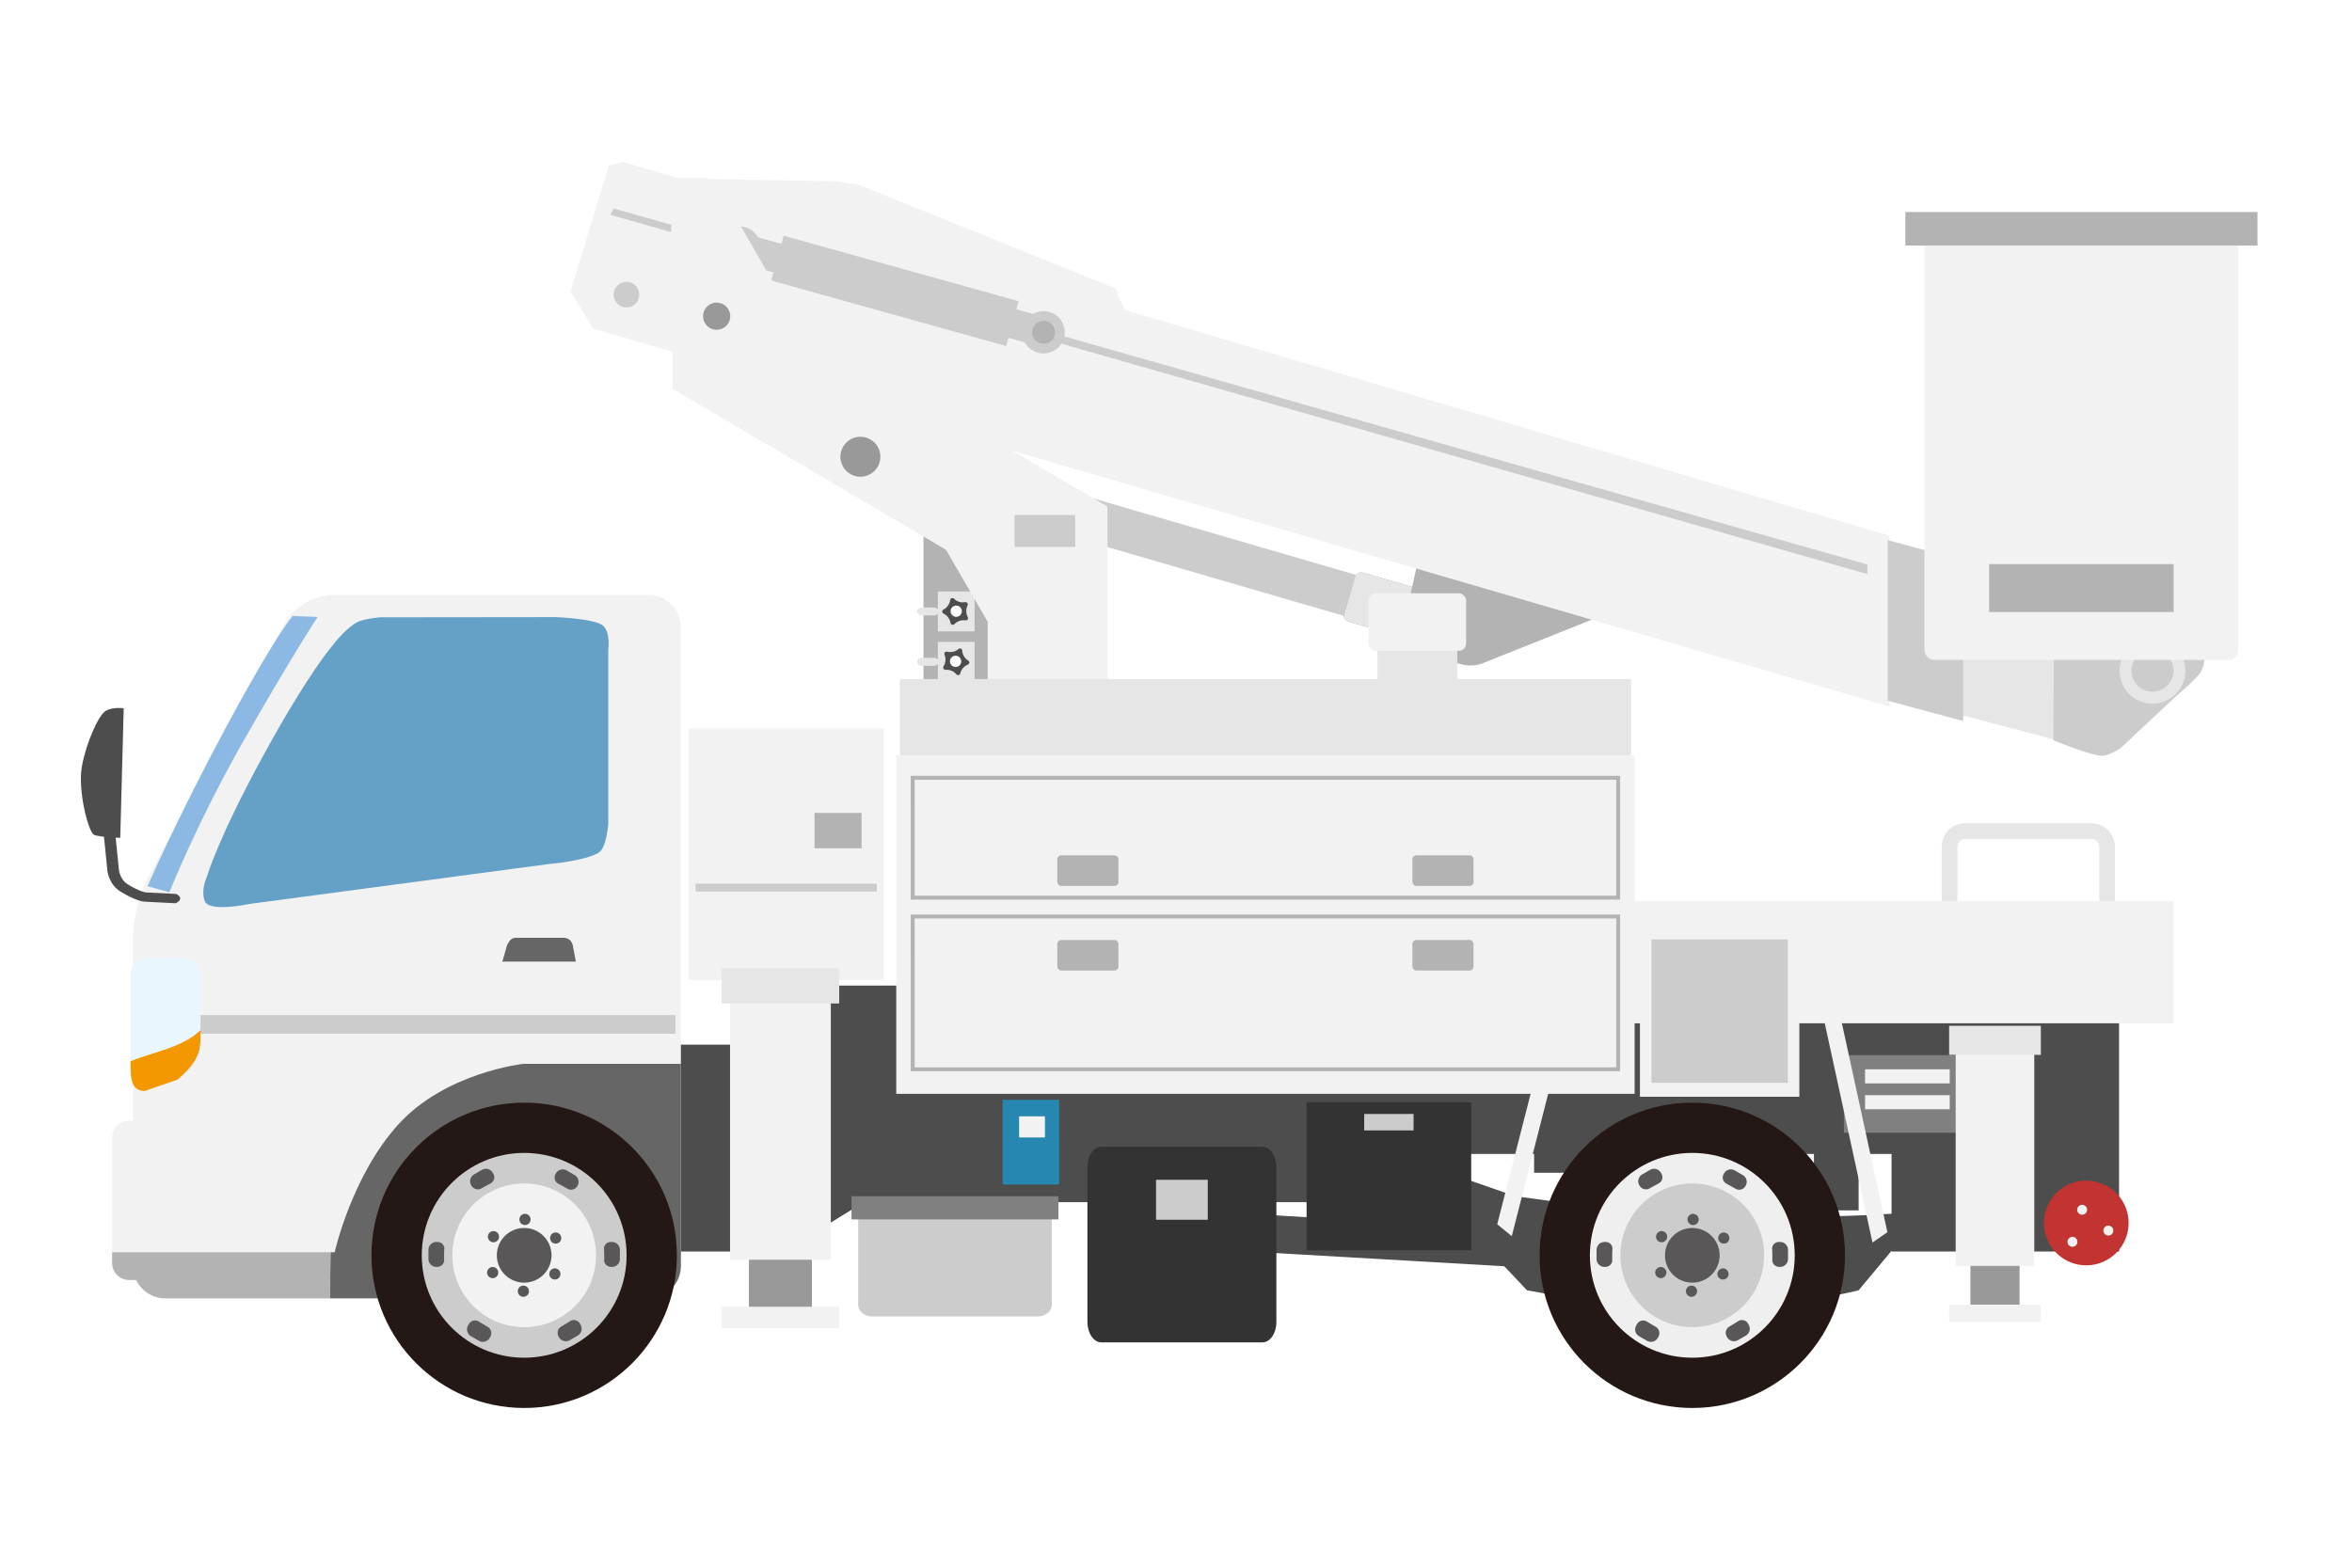 <svg id="ƒŒƒCƒ__1" data-name="ƒŒƒCƒ„[_1" xmlns="http://www.w3.org/2000/svg" viewBox="0 0 6000 4000">
  <defs>
    <style>
      .cls-1 {
        fill: #e6e6e6;
      }

      .cls-2 {
        fill: #ccc;
      }

      .cls-3 {
        fill: #b3b3b3;
      }

      .cls-4 {
        fill: #4d4d4d;
      }

      .cls-5 {
        fill: #fff;
      }

      .cls-6 {
        fill: #999;
      }

      .cls-7 {
        fill: none;
      }

      .cls-8 {
        fill: #f2f2f2;
      }

      .cls-9 {
        fill: gray;
      }

      .cls-10 {
        fill: #65a1c6;
      }

      .cls-11 {
        fill: #8bb9e3;
      }

      .cls-12 {
        fill: #666;
      }

      .cls-13 {
        fill: #231815;
      }

      .cls-14 {
        fill: #efefef;
      }

      .cls-15 {
        fill: #595757;
      }

      .cls-16 {
        fill: #f39800;
      }

      .cls-17 {
        fill: #eaf6fd;
      }

      .cls-18 {
        fill: #333;
      }

      .cls-19 {
        fill: #2687b1;
      }

      .cls-20 {
        fill: #c13432;
      }
    </style>
  </defs>
  <g>
    <polygon class="cls-1" points="5283.2 1898.44 4995.97 1822.4 4995.97 1421.03 5283.2 1497.06 5283.2 1898.44"/>
    <path class="cls-2" d="M5628.5,1647.15s-3.06,45.84-12.23,64.17-64.16,64.17-64.16,64.17l-143.62,134.45s-25.11,16.12-42.78,18.33c-24.45,3.06-127.67-39.46-127.67-39.46l2.38-354.72Z"/>
    <g>
      <path class="cls-1" d="M5575,1711.32a84,84,0,1,1-84-84A84,84,0,0,1,5575,1711.32Z"/>
      <path class="cls-2" d="M5544.46,1711.32a53.47,53.47,0,1,1-53.47-53.47A53.47,53.47,0,0,1,5544.46,1711.32Z"/>
    </g>
    <g>
      <rect class="cls-3" x="2355.85" y="1314.07" width="325.94" height="517.43"/>
      <g>
        <path class="cls-1" d="M2394.54,1560.11c0,5.6-5.5,10.18-12.22,10.18h-30.56c-6.73,0-12.22-4.58-12.22-10.18s5.49-10.19,12.22-10.19h30.56C2389,1549.92,2394.54,1554.51,2394.54,1560.11Z"/>
        <rect class="cls-1" x="2392.5" y="1509.18" width="93.71" height="101.86"/>
        <g>
          <path class="cls-4" d="M2467.82,1572.28c3.79,7,.49,11.63-7.33,10.41s-18.65,2.47-24.08,8.21-10.91,4-12.17-3.75-8.11-17-15.25-20.38-7.22-9.12-.18-12.72,13.64-13,14.66-20.81,6.44-9.69,12-4.1,16.55,9,24.32,7.51,11.2,3.13,7.63,10.19S2464.05,1565.34,2467.82,1572.28Z"/>
          <path class="cls-5" d="M2452.84,1554.62a14.33,14.33,0,1,1-18.32-8.64A14.33,14.33,0,0,1,2452.84,1554.62Z"/>
        </g>
      </g>
      <g>
        <path class="cls-1" d="M2394.54,1688.62c0,5.61-5.5,10.19-12.22,10.19h-30.56c-6.73,0-12.22-4.58-12.22-10.19s5.49-10.18,12.22-10.18h30.56C2389,1678.44,2394.54,1683,2394.54,1688.62Z"/>
        <rect class="cls-1" x="2392.5" y="1637.69" width="93.71" height="101.86"/>
        <g>
          <path class="cls-4" d="M2450.42,1716c-1.8,7.71-7.37,9-12.38,2.9s-15.58-10.56-23.46-9.89-10.84-4.23-6.58-10.89,5.23-18.07,2.16-25.36.67-11.62,8.32-9.62,18.8-.62,24.78-5.79,11.27-3,11.73,4.94,6.39,17.7,13.16,21.78,6.29,9.8-1.07,12.68S2452.22,1708.28,2450.42,1716Z"/>
          <path class="cls-5" d="M2451,1692.82a14.32,14.32,0,1,1-7.93-18.64A14.32,14.32,0,0,1,2451,1692.82Z"/>
        </g>
      </g>
    </g>
    <g>
      <rect class="cls-2" x="2919.09" y="852.77" width="109.15" height="1059.31" transform="translate(815.01 3851.02) rotate(-73.77)"/>
      <g>
        <path class="cls-6" d="M3593,1616.44c-2.1,7.21-11.74,10.79-21.42,8l-129.09-37.58c-9.68-2.82-15.88-11-13.79-18.23l28.82-99c2.09-7.2,11.75-10.79,21.41-8l129.1,37.59c9.67,2.82,15.89,11,13.79,18.22Z"/>
        <path class="cls-1" d="M3593,1616.44c-2.1,7.21-11.74,10.79-21.42,8l-129.09-37.58c-9.68-2.82-15.88-11-13.79-18.23l28.82-99c2.09-7.2,11.75-10.79,21.41-8l129.1,37.59c9.67,2.82,15.89,11,13.79,18.22Z"/>
      </g>
    </g>
    <g>
      <path class="cls-3" d="M4088.86,1553.69c13.07,3.63,13.47,10.7.87,15.74L3780.64,1693c-12.59,5-33.66,6.49-46.81,3.24L3591.14,1661c-13.15-3.24-21.3-17.6-18.11-31.89l40.06-179.52c3.19-14.3,16.5-23,29.57-19.41Z"/>
      <path class="cls-7" d="M4089.51,1564.72c13.05,3.24,13.4,9.68.79,14.33l-309.64,114.23c-12.62,4.66-33.68,6.1-46.81,3.21l-142.47-31.34a23.69,23.69,0,0,1-17.94-29l41-163.83a24.6,24.6,0,0,1,29.66-17.85Z"/>
    </g>
    <polygon class="cls-8" points="2868.96 790.84 2844.76 735.53 2188.8 470.7 2127.68 462.55 1733.71 455.7 1589.99 413.27 1553.21 421.81 1455.43 743.68 1513.42 838.28 4820.78 1802.99 4820.78 1367.04 2868.96 790.84"/>
    <polygon class="cls-2" points="4763.74 1464.82 1557.28 548.11 1565.43 531.81 4763.74 1440.38 4763.74 1464.82"/>
    <polygon class="cls-8" points="2825.2 1292.5 2006.11 811.78 1813.96 466.63 1716.18 466.63 1716.18 641.63 1716.18 861.83 1716.18 992.21 2413.32 1402.82 2519.63 1586.44 2519.63 1880.4 2825.2 1880.4 2825.2 1295.74 2823.3 1295.74 2825.2 1292.5"/>
    <path class="cls-6" d="M2245.83,1165.37a50.93,50.93,0,1,1-50.93-50.93A50.93,50.93,0,0,1,2245.83,1165.37Z"/>
    <rect class="cls-2" x="2588.08" y="1314.07" width="154.82" height="81.49"/>
    <path class="cls-2" d="M1630.62,751.82A32.6,32.6,0,1,1,1598,719.23,32.59,32.59,0,0,1,1630.62,751.82Z"/>
    <g>
      <g>
        <path class="cls-2" d="M2012,689A16.23,16.23,0,0,1,1992,700.23L1867.3,665.46a16.23,16.23,0,0,1-11.25-19.93l11.6-41.58a16.22,16.22,0,0,1,19.93-11.24l124.72,34.77a16.23,16.23,0,0,1,11.25,19.93Z"/>
        <path class="cls-7" d="M2012,689A16.23,16.23,0,0,1,1992,700.23L1867.3,665.46a16.23,16.23,0,0,1-11.25-19.93l11.6-41.58a16.22,16.22,0,0,1,19.93-11.24l124.72,34.77a16.23,16.23,0,0,1,11.25,19.93Z"/>
      </g>
      <g>
        <path class="cls-2" d="M2652.9,867.67c-2.39,8.58-9.19,14.23-15.08,12.6l-85.93-24c-5.91-1.65-8.78-10-6.4-18.58l11.59-41.58c2.4-8.57,9.19-14.24,15.09-12.6l85.93,24c5.9,1.65,8.78,10,6.39,18.59Z"/>
        <path class="cls-7" d="M2652.9,867.67c-2.39,8.58-9.19,14.23-15.08,12.6l-85.93-24c-5.91-1.65-8.78-10-6.4-18.58l11.59-41.58c2.4-8.57,9.19-14.24,15.09-12.6l85.93,24c5.9,1.65,8.78,10,6.39,18.59Z"/>
      </g>
      <rect class="cls-2" x="2223.44" y="430.98" width="118.69" height="622.22" transform="translate(954.96 2741.76) rotate(-74.42)"/>
      <g>
        <path class="cls-2" d="M1938.07,646a54,54,0,1,1-37.49-66.45A54,54,0,0,1,1938.07,646Z"/>
        <path class="cls-3" d="M1914.32,639.36A29.29,29.29,0,1,1,1894,603.29,29.29,29.29,0,0,1,1914.32,639.36Z"/>
      </g>
      <g>
        <path class="cls-2" d="M2714.14,862.33a54,54,0,1,1-37.5-66.45A54,54,0,0,1,2714.14,862.33Z"/>
        <path class="cls-3" d="M2690.36,855.7A29.28,29.28,0,1,1,2670,819.64,29.27,29.27,0,0,1,2690.36,855.7Z"/>
      </g>
    </g>
    <path class="cls-8" d="M1712.1,850.7c0,10.6,9,19.28,20,19.28H2039c11,0,15.63-7.58,10.28-16.85L1828.59,471.25c-5.35-9.26-18.75-16.85-29.75-16.85h-66.73c-11,0-20,8.68-20,19.28Z"/>
    <path class="cls-6" d="M1862.85,806.83a34.63,34.63,0,1,1-34.63-34.63A34.62,34.62,0,0,1,1862.85,806.83Z"/>
    <g>
      <rect class="cls-1" x="3513.95" y="1603.35" width="203.72" height="411.5"/>
      <g>
        <rect class="cls-8" x="3491.54" y="1513.71" width="248.53" height="146.67" rx="18.33"/>
        <rect class="cls-7" x="3491.54" y="1513.71" width="248.53" height="146.67" rx="18.33"/>
      </g>
    </g>
    <polygon class="cls-2" points="5008.19 1839.83 4815.68 1787.88 4815.68 1378.25 5008.19 1430.19 5008.19 1839.83"/>
    <g>
      <rect class="cls-8" x="4909.39" y="583.76" width="800.59" height="1100.05" rx="24.45"/>
      <rect class="cls-3" x="4860.5" y="540.98" width="898.38" height="85.56"/>
      <rect class="cls-3" x="5074.4" y="1439.36" width="470.58" height="122.23"/>
    </g>
  </g>
  <rect class="cls-1" x="2295.32" y="1732.54" width="1865.63" height="203.96"/>
  <path class="cls-1" d="M4993.3,2344.41V2160.46a20,20,0,0,1,20-20h321.92a20,20,0,0,1,20,20v183.95h40V2160.46a60.07,60.07,0,0,0-60-60H5013.3a60.06,60.06,0,0,0-60,60v183.95Z"/>
  <path class="cls-4" d="M2010,2514.65V2665.4H1610v527.9h389.92l204-126H3367.61v-123H3389l26.58,84L3660,3064.5l19.55,53.76,108,60,108,114s245.95,48,449.91,48,395.92-48,395.92-48l84-100.77v1.85h580.4V2514.65Zm2437.44,591.61c-71.81,0-141.91-1.54-208.84-4.09l-373-49.9-310.46-108H3913.5v48h186v-48h527.9v144h114v-144h84v152.63C4748,3101.91,4628.7,3106.26,4447.39,3106.26Z"/>
  <g>
    <rect class="cls-9" x="4703.84" y="2692.34" width="323.94" height="197.96"/>
    <g>
      <rect class="cls-8" x="4757.83" y="2728.34" width="215.96" height="35.99"/>
      <rect class="cls-8" x="4757.83" y="2794.32" width="215.96" height="35.99"/>
    </g>
  </g>
  <rect class="cls-4" x="3502.58" y="2593.36" width="95.98" height="1145.77" transform="translate(185.22 6528.71) rotate(-86.7)"/>
  <polygon class="cls-8" points="4776.76 3170.33 4639.13 2538.13 4014.08 2538.13 3856.53 3154.11 3819.46 3123.81 3987.91 2465.3 4667.03 2465.3 4814.74 3143.99 4776.76 3170.33"/>
  <rect class="cls-8" x="4129.46" y="2299.05" width="1415.72" height="311.94"/>
  <path class="cls-8" d="M1654.4,1518H847.93c-45.47,0-100.25,32.73-121.81,72.79L378,2238.48c-21.52,40-39.12,110-39.12,155.43v465.56h-9.49A43.54,43.54,0,0,0,286,2902.85v319.63a43.52,43.52,0,0,0,43.35,43.37h18c13.44,27.61,41.54,46.93,74.16,46.93H1654.4c45.44,0,82.58-37.22,82.58-82.66V1600.62A82.82,82.82,0,0,0,1654.4,1518Z"/>
  <path class="cls-10" d="M908.39,1589.08c18.15-10.89,61.93-14,61.93-14l447.93-.5s100.64,4.13,120.19,21.84,13.24,61.91,13.24,61.91v444.32s-4.58,61.08-24.2,72.81C1491.06,2197.3,1400,2204.6,1400,2204.6l-764.82,102s-101.94,21.85-112.86-7.3,6.15-64.3,6.15-64.3,26.67-94,143.13-307.17S847.7,1647.9,847.7,1647.9,876.56,1608.19,908.39,1589.08Z"/>
  <path class="cls-11" d="M376.54,2261.17,432,2276.65s70.17-176.86,188.65-385.27S810.11,1574.2,810.11,1574.2l-63.39-2.54s-41,43.8-169.8,283.31S376.54,2261.17,376.54,2261.17Z"/>
  <path class="cls-12" d="M1469,2453.57H1281.55l12.14-42.55a109.91,109.91,0,0,1,8.1-12.16c4.06-5.07,12.19-6.1,12.19-6.1h123.63s9.13,0,15.21,5.08S1461,2411,1461,2411Z"/>
  <path class="cls-3" d="M843.5,3195.21H286v27.27a43.52,43.52,0,0,0,43.35,43.37h18c13.44,27.61,41.54,46.93,74.16,46.93H842.38C842.26,3273.59,842.43,3234.4,843.5,3195.21Z"/>
  <path class="cls-12" d="M1334.45,2714.46s-196.66,21.87-316.84,153-163.88,327.78-163.88,327.78H843.5c-1.07,39.19-1.24,78.38-1.12,117.57h812c45.44,0,82.58-37.22,82.58-82.66V2714.46Z"/>
  <g>
    <path class="cls-4" d="M448,2304.68l-78.68-4c-3.3-.11-23.23-1.94-62.32-26.08-29.66-18.32-33-52.32-33.11-53.76l-15.72-155.74,29.4-1.92,15.74,155.86c0,.33,2.63,25,21.66,36.73,30.5,18.84,45.38,21.1,46.48,21.24l78.39,3.94s10.18,5.65,9.9,11.25C459.33,2300.3,448,2304.68,448,2304.68Z"/>
    <path class="cls-4" d="M315.58,1807.09l-8.81,330.66s-51.94-1.5-66.64-7.56-42.15-113.5-31.36-174,43.12-133.18,61.73-143S315.58,1807.09,315.58,1807.09Z"/>
  </g>
  <g>
    <path class="cls-13" d="M4706.65,3203c0,215.11-174.4,389.5-389.53,389.5s-389.57-174.39-389.57-389.5,174.44-389.54,389.57-389.54S4706.65,2987.83,4706.65,3203Z"/>
    <path class="cls-14" d="M4578.38,3203c0,144.32-116.93,261.26-261.27,261.26S4055.82,3347.32,4055.82,3203s117-261.3,261.29-261.3S4578.38,3058.67,4578.38,3203Z"/>
    <g>
      <path class="cls-15" d="M4426.21,3032.35a18.55,18.55,0,0,0,26.64-6.24l.36-.62a20.06,20.06,0,0,0-7.33-27.32l-20.37-11.75a20.09,20.09,0,0,0-27.34,7.33l-.84,1.45a17.91,17.91,0,0,0,8.17,25.66Z"/>
      <path class="cls-15" d="M4230.05,3020.18a17.77,17.77,0,0,0,8.24-25.54l-1.42-2.46a20,20,0,0,0-27.31-7.32l-20.36,11.75a20.07,20.07,0,0,0-7.33,27.33l.7,1.2a18.74,18.74,0,0,0,26.73,6.38Z"/>
      <path class="cls-15" d="M4521.31,3204.35v9.56c-1.05,10.23,7.09,18.6,18.09,18.6h1.86a20.06,20.06,0,0,0,20-20v-23.57a20.06,20.06,0,0,0-20-20h-3c-11,0-18.83,8.92-17.39,19.83C4520.86,3188.77,4521.31,3192.26,4521.31,3204.35Z"/>
      <path class="cls-15" d="M4412.85,3384.08a18.85,18.85,0,0,0-7.82,26.41l1,1.72a20.06,20.06,0,0,0,27.32,7.33l20.41-11.77a20.07,20.07,0,0,0,7.34-27.32l-1.8-3.11a17.68,17.68,0,0,0-26.18-5.58Z"/>
      <path class="cls-15" d="M4202.42,3372.7a17.9,17.9,0,0,0-26.31,5.72l-2.12,3.66a20,20,0,0,0,7.32,27.3l20.36,11.74a20.07,20.07,0,0,0,27.33-7.33l1.57-2.71a18.68,18.68,0,0,0-7.89-26.28Z"/>
      <path class="cls-15" d="M4112.83,3204.35c0-12,.46-15.58.46-15.58,1.44-10.91-6.39-19.83-17.39-19.83h-3a20.06,20.06,0,0,0-20,20v23.57a20.06,20.06,0,0,0,20,20h1.82c11,0,19.13-8.37,18.08-18.6Z"/>
    </g>
    <circle class="cls-2" cx="4317.1" cy="3202.98" r="183.33"/>
    <path class="cls-15" d="M4386.83,3203a69.73,69.73,0,1,1-69.72-69.74A69.75,69.75,0,0,1,4386.83,3203Z"/>
    <g>
      <path class="cls-15" d="M4333.43,3111.41a14.27,14.27,0,1,1-14.25-14.22A14.3,14.3,0,0,1,4333.43,3111.41Z"/>
      <path class="cls-15" d="M4246,3143.14a14.24,14.24,0,1,1-19.52,5.16A14.2,14.2,0,0,1,4246,3143.14Z"/>
      <path class="cls-15" d="M4229.69,3234.68a14.23,14.23,0,1,1-5.26,19.43A14.17,14.17,0,0,1,4229.69,3234.68Z"/>
      <path class="cls-15" d="M4300.83,3294.53a14.25,14.25,0,1,1,14.2,14.25A14.24,14.24,0,0,1,4300.83,3294.53Z"/>
      <path class="cls-15" d="M4388.27,3262.87a14.24,14.24,0,1,1,19.47-5.21A14.26,14.26,0,0,1,4388.27,3262.87Z"/>
      <path class="cls-15" d="M4404.53,3171.29a14.22,14.22,0,1,1,5.26-19.44A14.18,14.18,0,0,1,4404.53,3171.29Z"/>
    </g>
  </g>
  <g>
    <path class="cls-13" d="M1726.74,3203c0,215.11-174.4,389.5-389.53,389.5S947.64,3418.11,947.64,3203s174.44-389.54,389.57-389.54S1726.74,2987.83,1726.74,3203Z"/>
    <path class="cls-2" d="M1598.47,3203c0,144.32-116.93,261.26-261.27,261.26S1075.91,3347.32,1075.91,3203s117-261.3,261.29-261.3S1598.47,3058.67,1598.47,3203Z"/>
    <g>
      <path class="cls-15" d="M1446.3,3032.35a18.57,18.57,0,0,0,26.65-6.24l.35-.62a20.06,20.06,0,0,0-7.33-27.32l-20.37-11.75a20.09,20.09,0,0,0-27.34,7.33l-.84,1.45a17.91,17.91,0,0,0,8.17,25.66Z"/>
      <path class="cls-15" d="M1250.14,3020.18a17.77,17.77,0,0,0,8.24-25.54l-1.41-2.46a20.05,20.05,0,0,0-27.32-7.32l-20.36,11.75a20.08,20.08,0,0,0-7.33,27.33l.7,1.2a18.74,18.74,0,0,0,26.73,6.38Z"/>
      <path class="cls-15" d="M1541.41,3204.35v9.56c-1.06,10.23,7.08,18.6,18.08,18.6h1.86a20.06,20.06,0,0,0,20-20v-23.57a20.06,20.06,0,0,0-20-20h-3c-11,0-18.83,8.92-17.39,19.83C1541,3188.77,1541.41,3192.26,1541.41,3204.35Z"/>
      <path class="cls-15" d="M1432.94,3384.08a18.84,18.84,0,0,0-7.81,26.41l1,1.72a20.06,20.06,0,0,0,27.32,7.33l20.42-11.77a20.07,20.07,0,0,0,7.33-27.32l-1.8-3.11a17.67,17.67,0,0,0-26.18-5.58Z"/>
      <path class="cls-15" d="M1222.51,3372.7a17.9,17.9,0,0,0-26.31,5.72l-2.12,3.66a20,20,0,0,0,7.32,27.3l20.37,11.74a20.06,20.06,0,0,0,27.32-7.33l1.57-2.71a18.68,18.68,0,0,0-7.88-26.28Z"/>
      <path class="cls-15" d="M1132.92,3204.35c0-12,.46-15.58.46-15.58,1.44-10.91-6.39-19.83-17.39-19.83h-3a20.06,20.06,0,0,0-20,20v23.57a20.06,20.06,0,0,0,20,20h1.83c11,0,19.13-8.37,18.07-18.6Z"/>
    </g>
    <circle class="cls-8" cx="1337.19" cy="3202.98" r="183.33"/>
    <path class="cls-15" d="M1406.92,3203a69.73,69.73,0,1,1-69.72-69.74A69.75,69.75,0,0,1,1406.92,3203Z"/>
    <g>
      <path class="cls-15" d="M1353.52,3111.41a14.27,14.27,0,1,1-14.25-14.22A14.3,14.3,0,0,1,1353.52,3111.41Z"/>
      <path class="cls-15" d="M1266.08,3143.14a14.24,14.24,0,1,1-19.52,5.16A14.2,14.2,0,0,1,1266.08,3143.14Z"/>
      <path class="cls-15" d="M1249.78,3234.68a14.23,14.23,0,1,1-5.26,19.43A14.17,14.17,0,0,1,1249.78,3234.68Z"/>
      <path class="cls-15" d="M1320.92,3294.53a14.25,14.25,0,1,1,14.2,14.25A14.24,14.24,0,0,1,1320.92,3294.53Z"/>
      <path class="cls-15" d="M1408.36,3262.87a14.24,14.24,0,1,1,19.47-5.21A14.26,14.26,0,0,1,1408.36,3262.87Z"/>
      <path class="cls-15" d="M1424.62,3171.29a14.22,14.22,0,1,1,5.26-19.44A14.18,14.18,0,0,1,1424.62,3171.29Z"/>
    </g>
  </g>
  <rect class="cls-2" x="370.67" y="2590" width="1352.38" height="47.62"/>
  <path class="cls-16" d="M333,2718c0,34.1,2.25,65.68,36.31,65.68l83.76-29.14c51-43.7,58.36-71.55,58.36-105.65v-20.73c-45.76,44-121.57,56.31-178.43,79Z"/>
  <path class="cls-17" d="M449.57,2442.81H395c-34.1,0-61.93,11.79-61.93,45.85v218.47c56.86-22.67,132.67-35,178.43-79V2485C511.46,2451,489.51,2444.94,449.57,2442.81Z"/>
  <g>
    <rect class="cls-8" x="4183.53" y="2361.38" width="406.67" height="437.04"/>
    <rect class="cls-2" x="4212.9" y="2396.93" width="347.93" height="365.93"/>
  </g>
  <g>
    <path class="cls-18" d="M3256.06,3373c0,28.69-16,52.12-35.42,52.12H2809.47c-19.48,0-35.42-23.43-35.42-52.12V2978.06c0-28.69,15.94-52.12,35.42-52.12h411.17c19.45,0,35.42,23.43,35.42,52.12Z"/>
    <rect class="cls-2" x="2949.07" y="3010.28" width="131.97" height="101.98"/>
  </g>
  <g>
    <rect class="cls-18" x="3333.12" y="2812.32" width="419.92" height="377.92"/>
    <rect class="cls-2" x="3480.09" y="2842.31" width="125.97" height="41.99"/>
  </g>
  <g>
    <path class="cls-2" d="M2683.18,3329.26c0,16.42-16.36,29.82-36.3,29.82H2225.47c-20,0-36.3-13.4-36.3-29.82v-226c0-16.43,16.34-29.84,36.3-29.84h421.41c19.94,0,36.3,13.41,36.3,29.84Z"/>
    <rect class="cls-9" x="2172.23" y="3052.27" width="527.89" height="59.06"/>
  </g>
  <g>
    <rect class="cls-19" x="2557.77" y="2806.32" width="143.97" height="215.96"/>
    <rect class="cls-8" x="2599.76" y="2848.31" width="65.99" height="53.99"/>
  </g>
  <g>
    <path class="cls-20" d="M5425.19,3088.27a108,108,0,1,1-135.27-70.86A108,108,0,0,1,5425.19,3088.27Z"/>
    <g>
      <path class="cls-8" d="M5323.64,3083a12.63,12.63,0,1,1-15.82-8.28A12.63,12.63,0,0,1,5323.64,3083Z"/>
      <path class="cls-8" d="M5298.93,3164.77a12.63,12.63,0,1,1-15.82-8.29A12.63,12.63,0,0,1,5298.93,3164.77Z"/>
      <path class="cls-8" d="M5390.54,3136.14a12.63,12.63,0,1,1-15.82-8.29A12.63,12.63,0,0,1,5390.54,3136.14Z"/>
    </g>
  </g>
  <g>
    <rect class="cls-6" x="5026.6" y="2889.07" width="125.34" height="474.26"/>
    <rect class="cls-8" x="4972.29" y="3328.75" width="233.96" height="44.46"/>
    <rect class="cls-8" x="4989" y="2661.82" width="200.53" height="568.12"/>
    <rect class="cls-1" x="4972.29" y="2617.36" width="233.96" height="74.1"/>
  </g>
  <g>
    <rect class="cls-8" x="2286.33" y="1927.12" width="1883.62" height="863.83"/>
    <path class="cls-3" d="M4133,2733.34H2323.32V2333.42H4133Zm-1799.64-10H4123V2343.42H2333.32Z"/>
    <path class="cls-3" d="M4133,2295.43H2323.32V1979.49H4133Zm-1799.64-10H4123V1989.49H2333.32Z"/>
    <g>
      <rect class="cls-3" x="2697.24" y="2182.45" width="155.97" height="77.98" rx="10"/>
      <rect class="cls-3" x="3603.06" y="2182.45" width="155.97" height="77.98" rx="10"/>
    </g>
    <g>
      <rect class="cls-3" x="2697.24" y="2398.4" width="155.97" height="77.98" rx="10"/>
      <rect class="cls-3" x="3603.06" y="2398.4" width="155.97" height="77.98" rx="10"/>
    </g>
  </g>
  <g>
    <rect class="cls-8" x="1756.71" y="1858.51" width="497.9" height="641.87"/>
    <rect class="cls-2" x="1774.7" y="2254.67" width="461.91" height="20.06"/>
    <rect class="cls-3" x="2077.87" y="2074.14" width="119.98" height="90.26"/>
  </g>
  <g>
    <rect class="cls-6" x="1910.54" y="2800.32" width="160.68" height="575.88"/>
    <rect class="cls-8" x="1840.91" y="3334.21" width="299.94" height="53.99"/>
    <rect class="cls-8" x="1862.34" y="2524.38" width="257.09" height="689.86"/>
    <rect class="cls-1" x="1840.91" y="2470.39" width="299.94" height="89.98"/>
  </g>
</svg>
